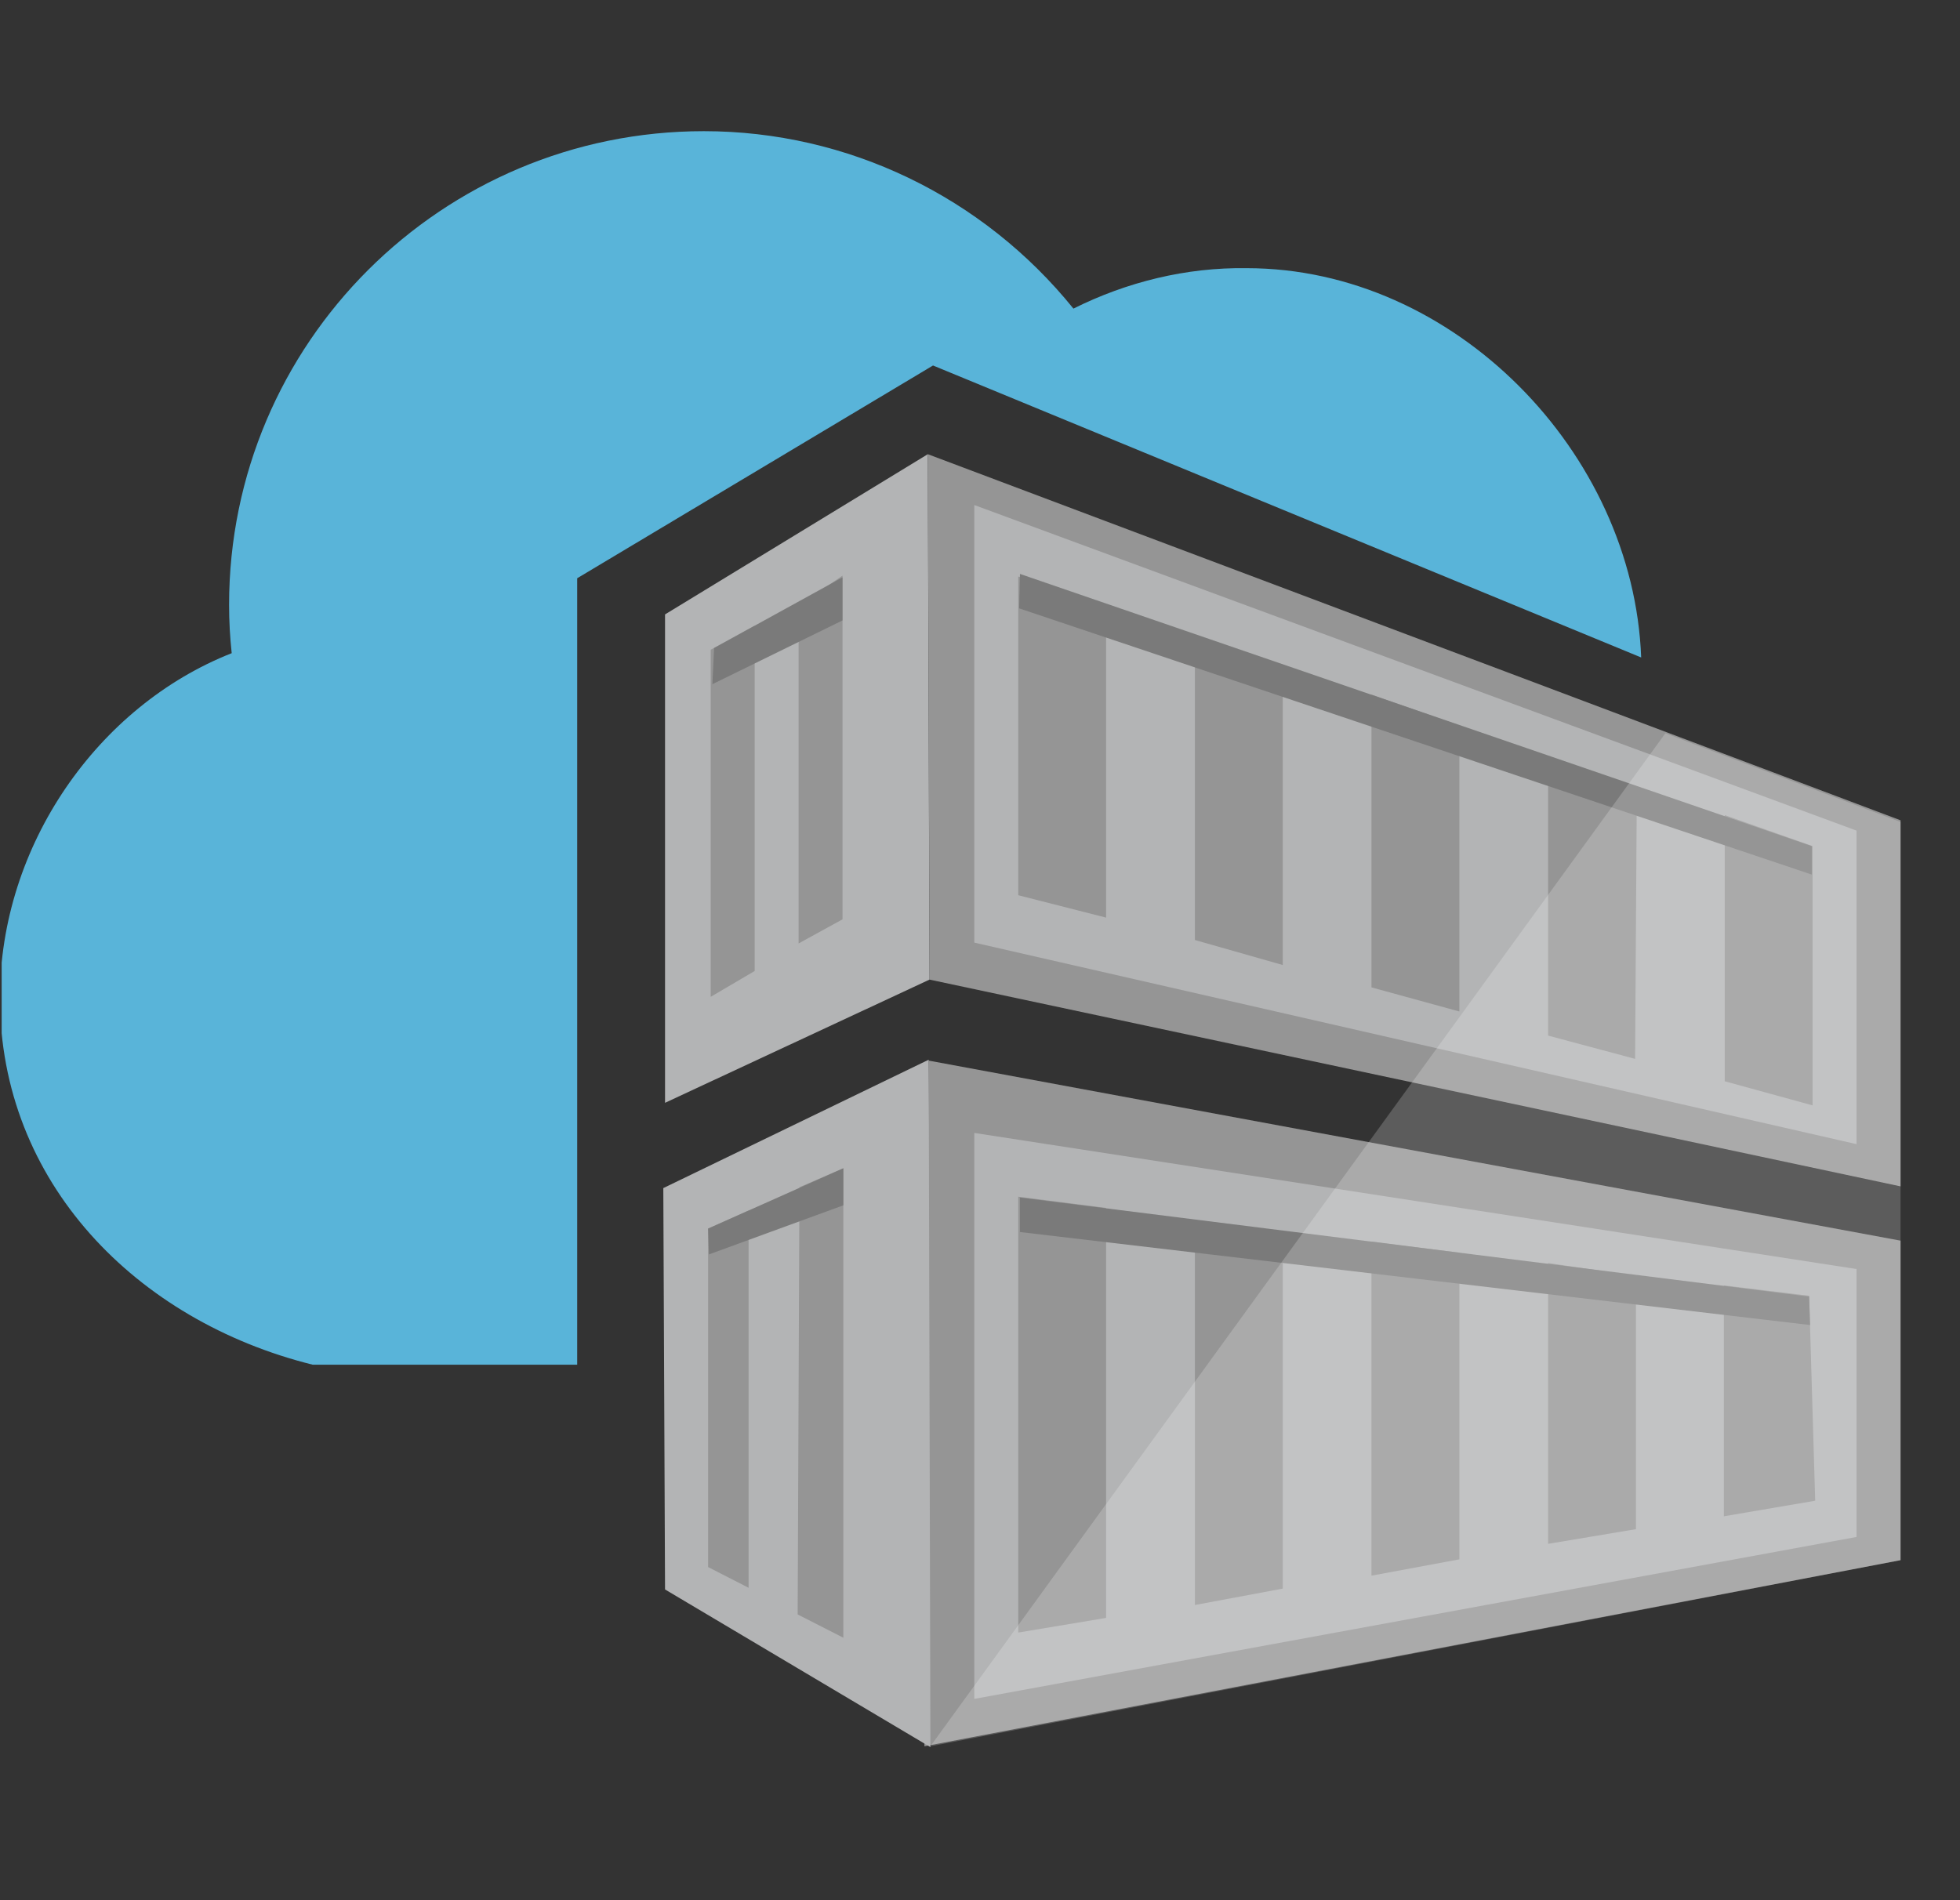 <svg viewBox="0 0 33 32" fill="none" xmlns="http://www.w3.org/2000/svg">
<rect x="0" y="0" width="33" height="32" fill="#333333" stroke="none"/>
<g clip-path="url(#clip0_2920_319152)">
<path d="M9.718 22.982H5.264C2.291 22.242 -0.001 19.906 -0.001 16.802C-0.001 14.235 1.652 11.885 3.901 11C3.872 10.724 3.857 10.463 3.857 10.187C3.857 5.778 7.44 2.209 11.85 2.209C14.272 2.209 16.55 3.312 18.073 5.197C18.972 4.748 19.973 4.501 20.989 4.516C24.485 4.516 27.502 7.62 27.632 11.072L15.709 6.155L9.718 9.738V22.982Z" fill="#59B4D9"/>
<path d="M31.999 26.274L15.564 29.408L15.636 17.861L31.999 20.893V26.274ZM15.622 7.649L31.999 13.814V19.979L15.651 16.497" fill="#959595"/>
<path d="M15.65 16.497L11.197 18.572V10.347L15.621 7.649M31.258 19.268L16.404 15.874V8.505L31.258 13.988V19.268ZM23.091 16.628L24.571 17.034V12.218L23.091 11.696V16.628ZM21.597 11.232L20.118 10.695V15.83L21.597 16.251V11.232ZM26.065 17.44L27.53 17.832L27.559 13.248L26.065 12.755V17.44ZM17.144 15.076L18.623 15.453V10.202L17.144 9.709V15.076ZM30.518 14.249L29.039 13.727V18.209L30.518 18.615V14.249ZM16.404 19.079V28.61L31.258 25.883V21.371L16.404 19.079ZM17.144 27.493V20.153L18.623 20.342V27.246L17.144 27.493ZM21.597 26.753L20.118 27.029V20.545L21.597 20.762C21.597 20.748 21.597 26.753 21.597 26.753ZM23.091 26.535V20.907L24.571 21.096V26.26L23.091 26.535ZM27.544 25.752L26.065 25.999V21.27L27.544 21.487V25.752ZM30.562 25.273L29.024 25.535V21.647L30.46 21.821L30.562 25.273Z" fill="#B3B4B5"/>
<path d="M12.706 16.352L11.966 16.787V10.942L12.706 10.536V16.352ZM14.185 9.694L13.446 10.202V15.888L14.185 15.482V9.694Z" fill="#959595"/>
<path d="M11.197 26.767L11.168 20.008L15.636 17.846L15.665 29.422" fill="#B3B4B5"/>
<path d="M12.604 26.739L11.922 26.39V20.69L12.604 20.385V26.739ZM14.199 19.674L13.46 19.993L13.43 27.188L14.199 27.58L14.199 19.674Z" fill="#959595"/>
<path d="M30.504 14.728L17.159 10.245L17.173 9.665L30.504 14.249V14.728ZM30.46 21.835L17.173 20.167V20.748L30.475 22.314L30.46 21.835ZM14.185 10.448V9.723L12.023 10.913L11.994 11.522L14.185 10.448ZM11.936 21.125L14.199 20.298V19.674L11.922 20.69L11.936 21.125Z" fill="#7A7A7A"/>
<path opacity="0.2" d="M31.999 13.843V26.274L15.665 29.408L28.039 12.349L31.999 13.843Z" fill="white"/>
</g>
<defs>
<clipPath id="clip0_2920_319152">
<rect width="32" height="32" fill="white" transform="translate(0.028)"/>
</clipPath>
</defs>
</svg>
